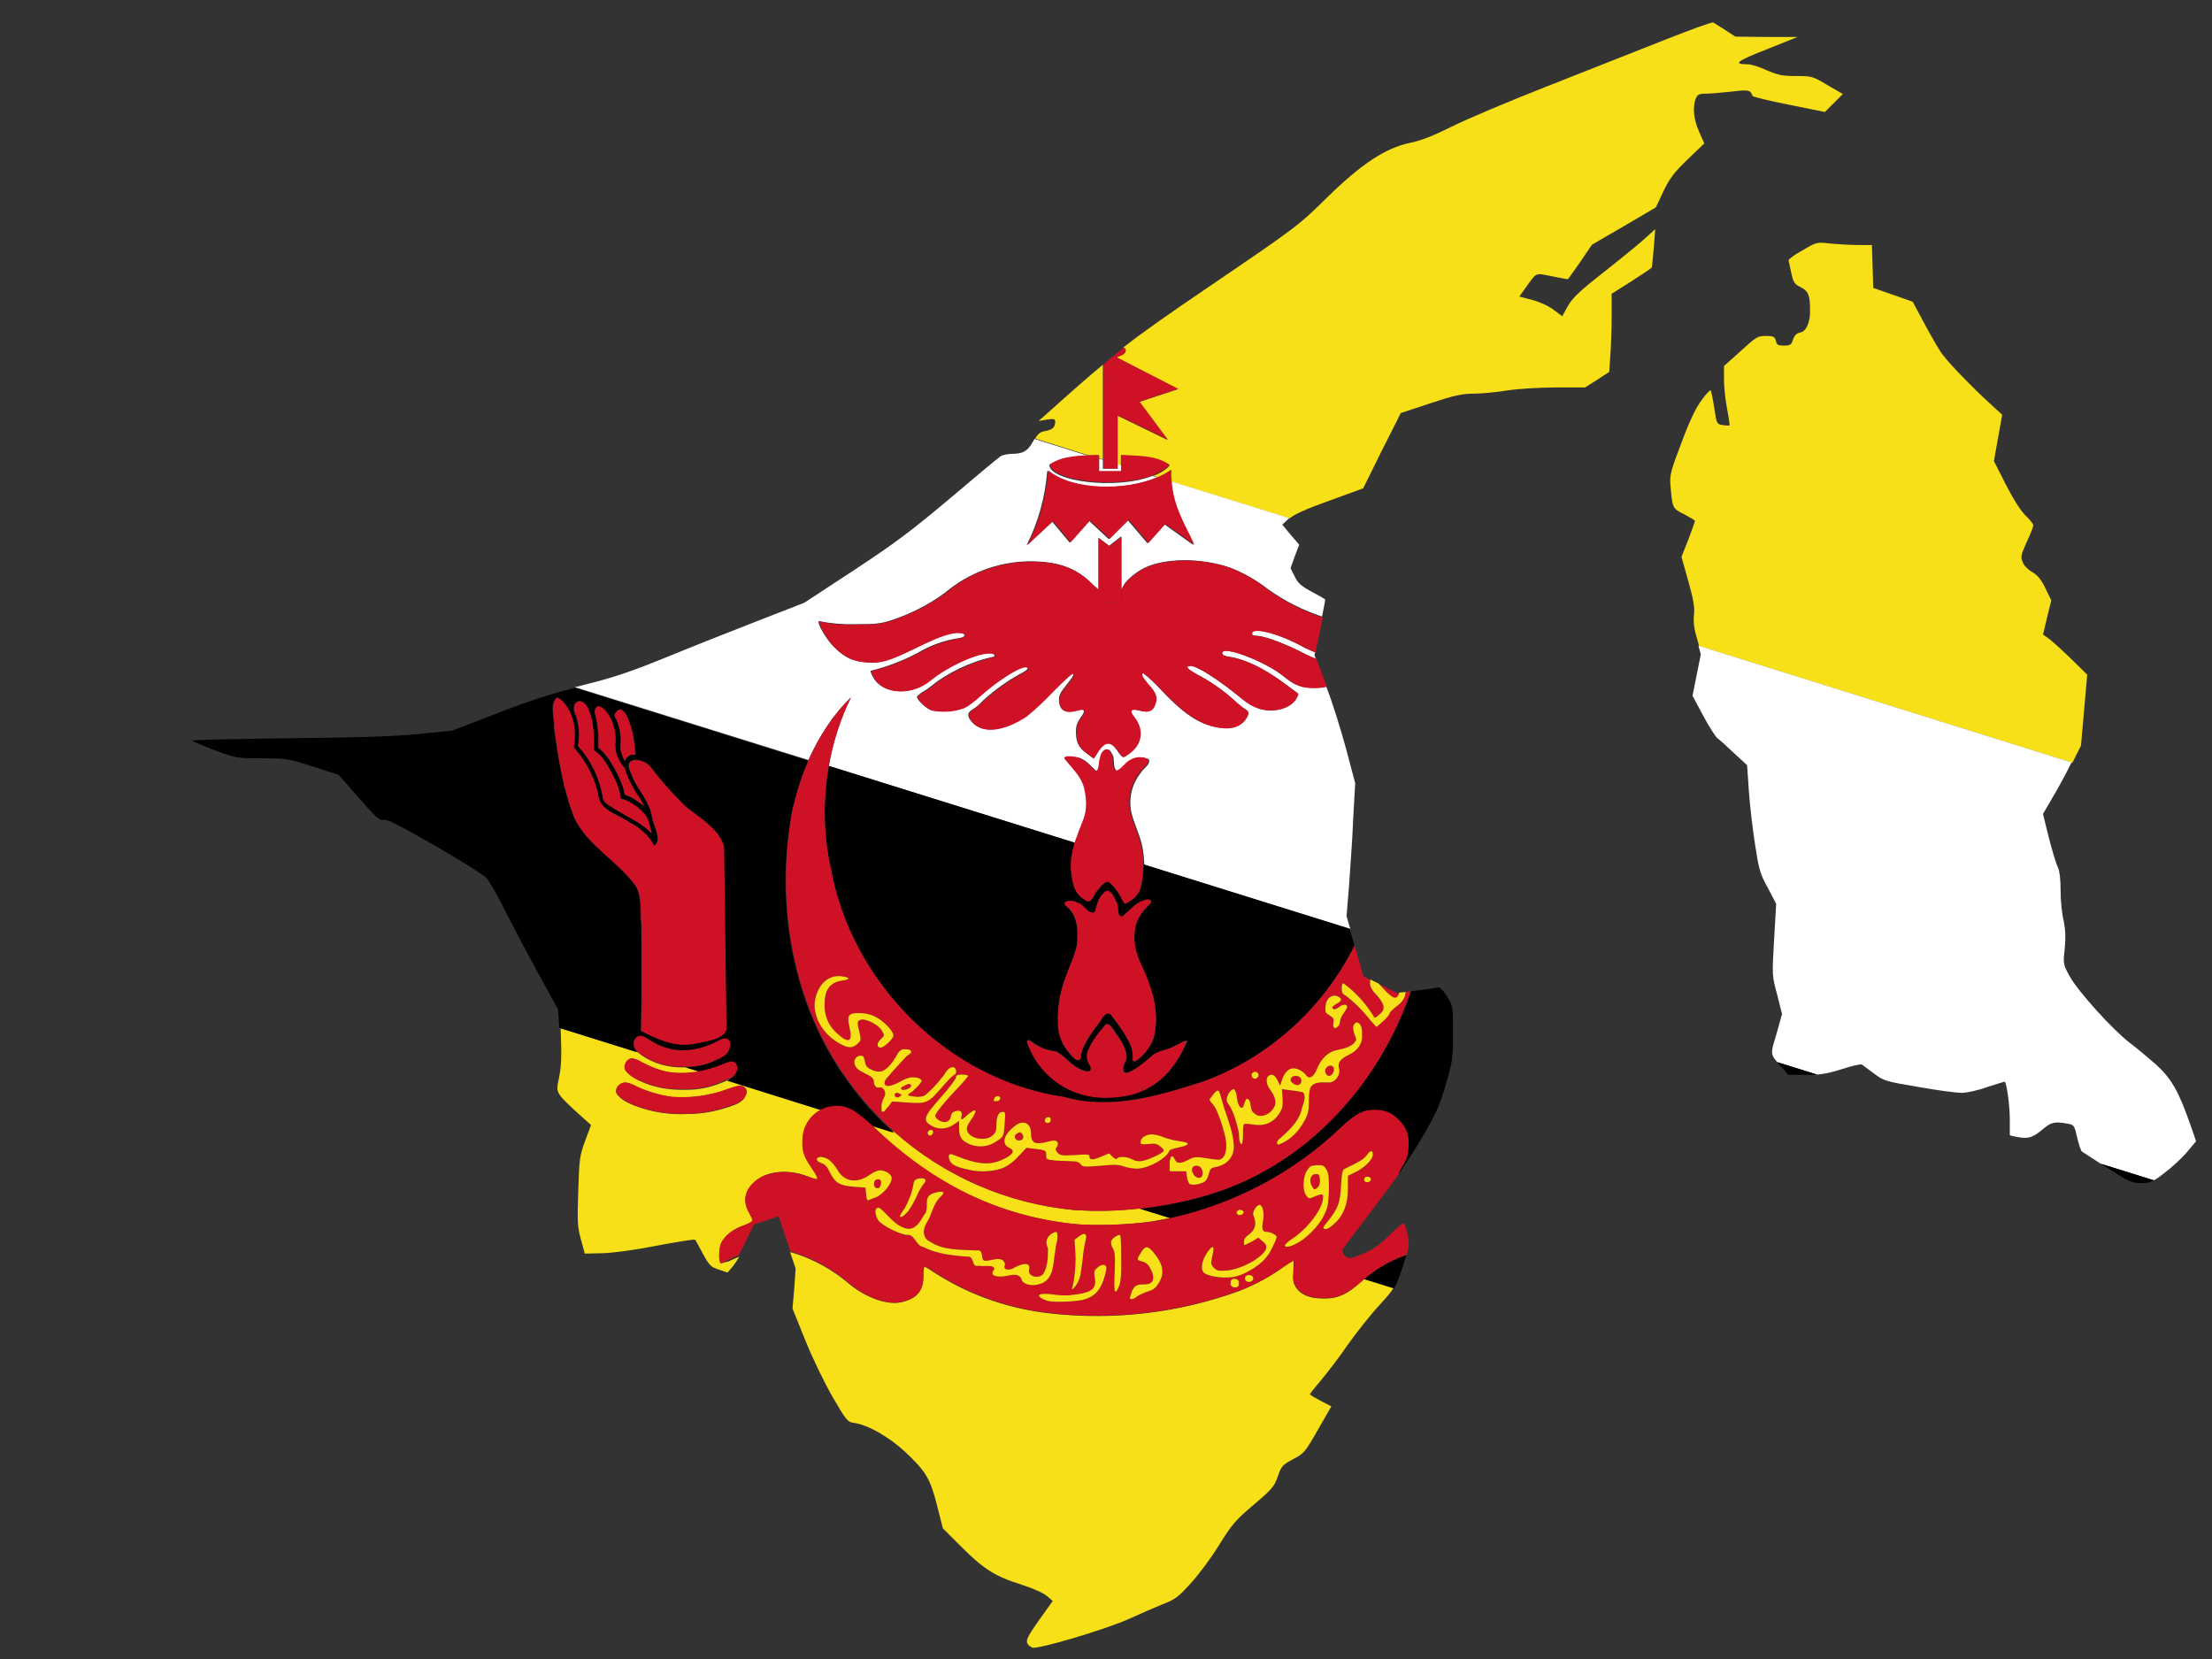 <?xml version="1.0" encoding="utf-8"?>
<!-- Generator: Adobe Illustrator 17.1.0, SVG Export Plug-In . SVG Version: 6.00 Build 0)  -->
<!DOCTYPE svg PUBLIC "-//W3C//DTD SVG 1.1//EN" "http://www.w3.org/Graphics/SVG/1.1/DTD/svg11.dtd">
<svg version="1.1" id="flag-icon-css-bn" xmlns="http://www.w3.org/2000/svg" xmlns:xlink="http://www.w3.org/1999/xlink" x="0px"
	 y="0px" viewBox="0 0 640 480" enable-background="new 0 0 640 480" xml:space="preserve">
<rect x="0" y="0" width="640" height="480" fill="#333333" stroke="none"/>
<g>
	<path fill="#F7E017" d="M310.9,350.1L310.9,350.1c-19.5-1.8-37.7-9.8-52.1-22.6l-7-2.2c0.4,0.4,0.8,0.7,1.2,1.1
		c17.1,16.3,35.7,25.3,57.3,27.7c5.5,0.7,16.5,0.3,23-0.7c1.8-0.3,3.6-0.7,5.3-1l-9-2.8C323.5,350.4,317.2,350.5,310.9,350.1z"/>
	<path fill="#F7E017" d="M592.4,184.5l-1.3-0.9l1.2-5l1.2-4.9l-1.7-3.5c-1.2-2.5-2.3-3.8-3.7-4.6c-1.1-0.6-2.4-1.8-2.8-2.8
		c-0.7-1.6-0.7-2,1.1-6c1.1-2.3,1.9-4.5,1.9-4.8c0-0.4-1-1.7-2.3-2.9c-1.5-1.5-3.5-4.7-5.7-9l-3.4-6.7l1.2-6.7l1.2-6.7l-3.6-3.3
		c-4.2-3.8-11.2-10.9-13.4-13.8c-0.9-1-3.2-5-5.2-8.7l-3.7-6.9l-5.7-2l-5.7-2l-0.2-6.2l-0.2-6.2H538c-2.1,0-5.7-0.2-8.1-0.4
		c-4.3-0.5-4.3-0.5-8.3,1.9c-2.3,1.2-4.1,2.6-4.1,2.9c0.1,0.4,0.4,2.1,0.8,3.8c0.6,2.7,1,3.2,2.7,4c2.2,1.1,2.7,2.3,2.7,6.6
		c0.1,3.5-1.1,6.2-2.8,6.5c-1.2,0.2-1.8,0.9-2.4,2.8c-0.2,0.7-0.9,1-2.3,1c-1.7,0-2.1-0.2-2.4-1.4c-0.3-1.2-0.7-1.4-2.9-1.4
		c-2.4,0-2.8,0.3-7.3,4.4l-4.8,4.3v3.9c0,2.1,0.4,5.9,0.9,8.5c0.5,2.6,0.8,4.7,0.7,4.8c-0.1,0.1-1,0-1.9-0.1
		c-1.8-0.3-1.8-0.3-2.5-4.9c-0.4-2.6-0.9-4.9-1-5.1c-0.2-0.3-1.4,1-2.7,2.8c-1.7,2.3-3.5,6.1-5.8,12.3c-3.1,8.1-3.4,9.3-3.2,12.2
		c0.6,6.9,0.6,6.8,4,8.5c1.6,0.9,3.1,1.7,3.1,1.9s-0.9,2.7-1.9,5.4l-2,5l2,7.1c1.5,5.4,1.9,7.7,1.6,9.9c-0.2,2,0.1,4.1,1,7l0.5,1.8
		l108,33.8l2.5-5l0.9-10.3l0.9-10.2l-5-4.9C596,187.5,593.2,185,592.4,184.5z"/>
	<path fill="#F7E017" d="M325.7,101.4c0,0.8-1,1.5-2.5,1.8l0,0.3l17.6,9.1l-11.2,3.7l8.2,11l-14.6-7.1l0,14.3l1.1,0.3v-3
		c2.9,0.1,5.9,0.1,8.6,0.7c2.1,0.4,3.9,1.1,5.5,2.2c-1.2,1.3-2.8,2.3-4.8,3l1.4,0.4c1.4-0.6,2.7-1.3,3.8-2.1c-0.1,1.2,0,2.3,0,3.3
		l34.3,10.7c1.4-1.2,4.7-2.7,11.4-5.1l9.9-3.6l5.4-10.9l5.5-10.9l8.5-2.8c6.9-2.3,9.2-2.8,12.5-2.8c2.2,0,6.5-0.4,9.6-0.9
		s9.5-0.9,14.2-0.9h8.5l3.5-2.2l3.5-2.3l0.3-4.4c0.2-2.4,0.4-7.5,0.4-11.3v-6.9l5.7-3.6c3.1-2,5.8-3.8,5.9-4
		c0.1-0.2,0.3-2.7,0.6-5.7l0.4-5.4l-3.3,3c-1.8,1.6-7.2,6-11.9,9.7c-6.9,5.4-8.8,7.3-10.1,9.6l-1.6,2.9l-2.4-1.8
		c-1.4-1.1-4-2.3-6.2-2.9l-3.8-1l1.7-2.4c3.5-4.8,2.7-4.4,7.6-3.5c2.4,0.5,4.5,0.9,4.7,0.9c0.1,0,1.7-2.3,3.6-5l3.4-5l9.3-5.4
		l9.2-5.4l2.2-4.7c1.9-3.9,3.1-5.4,7-9.2l4.8-4.6l-1.5-3.4c-1.6-3.6-1.9-7-1-9.5c0.5-1.2,0.9-1.5,2.9-1.5c1.4,0,4.7-0.3,7.5-0.6
		c5-0.6,5.4-0.5,6.1,1.3c0.1,0.2,4.9,1.4,10.5,2.5l10.4,2.1l2.6-2.6l2.6-2.6l-4.5-2.6c-4.3-2.6-4.6-2.6-9.1-2.6
		c-4,0-5.2-0.3-8.5-1.7c-2.1-1-4.5-1.7-5.4-1.7c-4.4,0-3.3-0.9,5.4-4.3l9-3.6h-9l-9-0.1l-2.9-1.9c-1.6-1-3.2-2-3.5-2.2
		c-0.3-0.2-6.9,2.2-14.7,5.3c-7.8,3.1-23,9.1-33.7,13.3s-23,9.4-27.2,11.5c-5.2,2.6-9,4.1-12,4.7c-7.3,1.5-14.3,6.2-24.3,16
		c-8,7.9-8.8,8.5-33.2,25.1c-12.8,8.7-19.4,13.3-25.7,18.2C325.6,100.8,325.7,101.1,325.7,101.4z"/>
	<path fill="#F7E017" d="M318,131.7v0.9l1.1,0.3v-27.4c-4.2,3.5-9.1,7.8-16,14l-2.6,2.3l2.4-0.4c2-0.3,2.4-0.2,2.4,0.6
		c0,1.6-0.7,2.3-2.8,2.7c-1.4,0.2-2.1,0.7-3,2.2l15.6,4.9C316.1,131.7,317.1,131.7,318,131.7z"/>
	<path fill="#F7E017" d="M208.7,365.5c-0.7,0-0.7-4.6,0.1-6c1-2,3.4-3.9,6.3-4.9c1.5-0.5,2.7-1.2,2.7-1.5c0-0.3-0.5-1.3-1.1-2.4
		c-1.9-3.4-1.1-6.7,2.3-9.3c3.5-2.7,9.3-3.1,14.5-1.1c0.9,0.4,1.8,0.7,2.7,0.9c0.7,0,0.3-1-1.6-3.7c-2.1-3.1-2.6-4.7-2.3-8.5
		c0.3-3.6,2.5-6.6,5.6-8.1l-27.1-8.5c-0.8,0.4-1.5,0.7-2.3,1c-3,1.2-6.3,1.9-9.6,1.9h-1c-3.9,0.1-7.7-0.5-11.3-1.9
		c-2.1-0.9-4.3-1.9-5.6-3.7c-0.7-1.6,0.8-3.6,2.5-3.3l0,0.1c1.1,0.1,2,0.9,3,1.3c2.7,1.3,5.4,2.3,8.3,2.7c2.7,0.2,5.3,0.1,7.9-0.4
		l-4.2-1.3h-0.5c-4.4,0.2-8.8-1-12.4-3.5c-0.3-0.2-0.6-0.5-1-0.8l-22.4-7l0.1,2.4c0.2,5.7,0.1,8.6-0.5,11.6c-0.8,3.7-0.7,4,0.3,5.5
		c0.6,0.9,2.9,3.1,5,5l3.9,3.5l-1.7,4.6c-1.6,4.3-1.7,5.3-2,14.6c-0.3,8.8-0.2,10.4,0.8,14l1.1,4l5.1-0.1c3.1-0.1,9.2-0.9,15.8-2.2
		c5.8-1.1,10.8-1.9,11-1.7c0.2,0.2,1.2,2,2.3,4.1c1.8,3.3,2.3,3.8,4.5,4.5l2.6,0.9l1.6-1.9c0.4-0.5,1.1-1.5,1.8-2.7
		c-1.1,0.4-2.1,0.9-3.2,1.4C210,365.1,209.3,365.4,208.7,365.5z M199.1,322.3c-5.3,0.3-10.5-0.5-15.5-2.4c-1.9-0.8-4-1.7-5.2-3.5
		c-0.7-1.7,1.2-3.4,2.9-3.1c1.2,0.1,2.2,0.8,3.3,1.3c3.1,1.4,6.3,2.3,9.6,2.8c4.6,0.4,9.1-0.1,13.5-1.3c2-0.6,4-1.5,6-1.9
		c1.4-0.3,2.9,1.2,2.1,2.6c-0.8,2.3-3.3,2.9-5.3,3.6C206.8,321.6,203,322.3,199.1,322.3z"/>
	<path fill="#F7E017" d="M394.7,370.1c-0.3,0.2-0.5,0.4-0.8,0.7c-4.3,3.8-6.9,5-11.1,4.9c-3.9,0-6.5-1.1-7.9-3.3
		c-0.7-1.2-0.9-1.9-0.7-4.5c0.1-1.7,0.1-3.1,0-3.1c-0.2,0-1.7,0.9-3.3,2.1c-3.8,2.7-8,4.9-12.3,6.6c-17.5,6.4-36.3,8.6-54.9,6.5
		c-11.7-1.3-23-5.2-32.9-11.5c-1.6-1.1-3.1-2-3.3-2c-0.3,0-0.4,1.3-0.4,2.7c0,4.3-1.7,6.4-6,7.5c-4.1,1.1-10.4-1.1-15.5-5.3
		c-4.8-4.1-10.4-7.2-16.5-9c-0.2,0-0.3-0.1-0.5-0.1l1.6,4.7l-0.4,5.8l-0.5,5.8l3.7,9.2c2,5,5.6,12.4,7.9,16.4c4,6.9,4.4,7.3,6.3,7.5
		c4,0.6,9.9,4,14.5,8.2c6.2,5.8,7.4,7.8,9.4,15.6l1.7,6.7l5.3,5.3c6.4,6.4,9.8,8.6,17.2,10.9c3.4,1.1,6.4,2.4,7.5,3.3l1.8,1.5
		l-4,5.6c-4.1,5.8-4.3,6.5-2,7.9c1.2,0.7,21.6-5.3,28.5-8.5c2.8-1.3,7-3.1,9.2-4c3.7-1.4,4.7-2.2,8.3-6.2c2.3-2.5,6-7.5,8.2-11.1
		c3.6-5.8,4.7-7.1,9.9-11.5c5.3-4.5,6-5.3,7-8.2c1-3,1.4-3.4,4.4-5c3.1-1.6,3.5-2,7.2-8.5l3.9-6.8l-3.1-1.6
		c-1.7-0.9-3.1-1.7-3.1-1.9c0-0.2,1.4-1.9,3-3.8c1.6-1.9,5.2-6.5,7.8-10.3c2.6-3.7,6.8-9,9.4-11.8c2.1-2.3,3.3-3.6,4.1-5.1
		L394.7,370.1z"/>
	<path fill="#FFFFFF" d="M246.2,201.8c-3.1,6.3-5.2,13-6.4,19.8l71.4,22.3c0.7-2.4,1.7-4.7,2.6-6.9c1.1-2.9,0.9-6.1,0.1-9.1
		c-0.9-3.3-3.6-5.7-5.7-8.4c0.1-1,2.8-0.5,3.8-0.3c2.3,0.6,3.6,2.5,5.3,4c1.2-0.4,0.7-2.8,1.3-3.9c0-1.6,2.1-3.7,3-1.4
		c1.3,1.5,0,4.3,1.7,5.2c1.6-0.6,2.4-2.3,3.9-3.1c1.6-1,3.5-1.1,5.2-0.3c0.6,1.5-1.7,2.7-2.4,4c-2.7,3.4-3.6,7.8-2.5,12
		c0.9,3.3,2.5,6.3,3.1,9.7c0.3,1.6,0.4,3.2,0.5,4.8l59.6,18.6l-1.1-3.7l0.7-8.6c0.3-4.8,1-13.4,1.2-19.2l0.6-10.7l-2.6-9.8
		c-1.4-5.2-3.9-13.4-5.8-18.2c-1,0.3-2.2,0.4-3.6,0.4c-3.5,0-5.5-0.7-8.7-3.3c-5.3-4.4-18.4-9.3-17.9-6.7c0.1,0.5,0.7,0.8,2.1,1
		c4.5,0.7,9.9,3.3,15.4,7.3l3.9,2.9c0.7,0.4,0.7,0.5,0.1,1.7c-0.9,1.9-3.5,3.3-6.1,3.5c-3.5,0.4-6.5-0.7-9.7-3.3
		c-6.7-5.5-12.9-9.5-14.9-9.5c-1.7,0-0.9,0.9,2,2.5c3.8,2,7.3,4.5,10.5,7.3c1.3,1.3,2.9,2.5,3.3,2.7c1.3,0.7,1.2,1.6-0.1,3.3
		c-1.3,1.7-3.6,2.5-6.5,2.2c-5.7-0.6-10.3-3.3-17.3-10.7c-1.7-1.9-3.5-3.6-5.5-5.2c-0.9,0-0.3,1.3,1.5,3.3c2.3,2.5,2.7,3.9,1.8,6
		c-0.7,1.7-2,2.2-4.5,1.5c-2.7-0.7-3.1,0-1.3,2.1c2.5,3.3,2.2,7.1-1,9.9c-0.9,0.8-2,1.5-2.3,1.5c-0.3,0-0.9-0.7-1.5-1.6
		c-2-3.1-3.8-3.1-5.8,0c-0.4,0.7-0.9,1.3-1.3,2c-0.7-0.5-1.3-1-2-1.5v0c-2.3-1.7-3-3.2-3-6.3c0-1.5,0.3-2.4,1.3-3.9
		c1.6-2.1,1.3-2.8-0.9-2.2c-3.5,1-5.2,0.1-5.3-2.9c0-1.5,0.3-2.1,2.2-4.5c1.6-1.9,2.2-2.9,1.9-3.2c-0.3-0.3-2.2,1.3-6,5.2
		c-2.4,2.5-4.9,4.9-7.6,7.1c-6.5,4.4-12.8,5.1-15.7,1.7c-1.5-1.7-1.4-2.7,0.3-3.7c1.1-0.7,2-1.5,2.9-2.5c3.3-3,6.9-5.6,10.7-7.7
		c2.4-1.2,2.9-2,1.4-2c-2,0-8.3,4.1-13.2,8.5c-1.4,1.3-3.5,2.8-4.5,3.3c-3,1.1-6.2,1.3-9.3,0.7c-1.5-0.5-4.2-3-4.2-3.9
		c0-0.2,0.7-0.7,1.3-1.2c1.1-0.6,2.1-1.3,3.1-2.1c3.9-3.3,11.2-6.9,17-8.1c1.9-0.3,1.1-1.3-0.9-1.2c-4,0.2-11.9,3.9-16.7,7.8
		c-5.5,4.6-13.9,4.1-16.5-0.9c-0.5-0.9-0.8-1.7-0.7-1.8c4.7-1.2,9.3-2.9,13.6-5.2c3.7-2.2,7.8-3.7,12.1-4.3c1.9-0.3,2-1.3,0.2-1.5
		c-2.4-0.3-6,0.9-12.3,4c-8.2,4.1-10.5,4.8-14.8,4.5c-4-0.3-6.2-1.3-9.3-4.3c-2.1-2-5.1-7-4.5-7.6c3.5,0.7,7,1,10.5,0.9
		c5.5,0,7.1-0.1,10-1c5.7-1.8,11.1-4.5,16-8.1c6.9-5.8,15.5-9,24.5-9.1c8.3,0,13.5,1.9,18.1,6.6c0.7,0.7,1.3,1.2,1.8,1.6v-15
		l3.1,2.3l3.5-2.7v15.4c0.1-0.2,0.3-0.4,0.4-0.7c0.7-1.7,3.3-4,6.1-5.5c6-3,16.5-3.1,24.9-0.2c4,1.5,7.8,3.7,11.1,6.3
		c4.8,3.4,10,6,15.6,7.9c0.6-2.9,1-5,0.9-5c-0.1-0.1-1.8-1.1-3.9-2.2c-3-1.6-4-2.5-4.9-4.4l-1.2-2.4l1.2-3.4l1.3-3.4l-2.5-2.9
		l-2.4-2.9l1.8-1.7c0.1-0.1,0.2-0.1,0.2-0.2l-34.3-10.7c0.5,7.6,4,12.7,6.6,18.5l-8.4-6l-4.9,5.5l-5.7-6.7l-5.5,5.5l-5.7-5.3
		l-5.6,6.3l-5.1-6.1l-7.4,6.9c3.4-6.7,5.4-14,6-21.5v-0.1c7.2,5.9,22.6,5.9,31.8,1.9l-1.4-0.4c-10.4,4.1-29.6,1.6-29.8-3.2
		c1.6-1,3.3-1.7,5.2-2c1.9-0.4,4-0.6,6.1-0.6l-15.6-4.9c-0.1,0.2-0.3,0.5-0.4,0.7c-1.5,2.8-2.9,3.6-6,3.6c-1.1,0-2.6,0.3-3.2,0.6
		c-0.6,0.3-7.2,5.8-14.6,12.1c-11.3,9.5-15.8,12.9-27.9,20.9l-14.5,9.5l-13.1,5.1c-7.2,2.8-19.1,7.5-26.4,10.5
		c-10.8,4.4-15.5,6-24.8,8.3c-0.7,0.2-1.4,0.4-2.1,0.5l67.6,21.1C237,213.1,241,206.8,246.2,201.8z"/>
	<path fill="#FFFFFF" d="M492.1,189.3l-1.2,6l-1.2,6l3.1,5.8c1.7,3.2,3.6,6.1,4.1,6.5c0.6,0.4,2.7,2.3,4.8,4.3l3.8,3.5l0.5,7.5
		c0.3,4.1,1.1,11.1,1.8,15.5c1.1,7.1,1.4,8.4,3.7,12.5l2.4,4.6l-0.6,10.4c-0.6,10.3-0.6,10.5,0.9,15.9l1.4,5.6l-1.6,5.7
		c-1.6,5.3-1.9,5.8,0.2,8.2l11.5,3.6c2.5-0.2,4.2-0.6,7.3-1.6c2.8-0.9,5.3-1.5,5.7-1.3c0.3,0.2,1.9,1.4,3.5,2.6
		c2.8,2.1,3.3,2.3,12.9,3.9c5.6,1,11.1,1.7,12.5,1.7c1.3,0,4.7-0.7,7.4-1.7c2.8-0.9,5-1.6,5.1-1.5c0.6,1,1.4,7.2,1.4,10.9v4.6
		l0.4,0.1l1.4,0.3c3.5,0.7,4.7,0.3,7.4-1.9c2.7-2.3,3.6-2.6,7.4-1.9c2,0.3,2.1,0.5,2.9,4.1c0.5,2,1.1,3.9,1.4,4
		c0.2,0.1,2.5,1.6,5.4,3.5l15.4,4.8c0.8-0.4,1.7-1.1,3-2.1c2-1.5,5-4.2,6.5-6l2.7-3.2l-1.7-4.9c-3.4-9.7-5.5-13.3-9.9-17.3
		c-2.3-2-5.6-4.8-7.5-6.2c-5-3.8-15-14.9-17.4-19.2c-2-3.6-2-3.7-1.5-8.2c0.3-3.3,0.2-5.4-0.3-7.9c-0.5-1.9-0.9-5.8-0.9-8.7
		c0-3.5-0.3-5.8-0.8-6.9c-0.5-0.9-1.6-4.7-2.6-8.5l-1.7-6.9l2.8-4.8c1.6-2.7,4-7.1,5.4-10l0.1-0.1l-108-33.8L492.1,189.3z"/>
	<polygon fill="#FFFFFF" points="324.4,136.4 324.4,134.7 323.3,134.3 323.3,135.6 319.1,135.6 319.1,133 318,132.7 318,136.4 	"/>
	<path fill="#FFFFFF" d="M362.1,183.2c0,0.4,0.4,0.7,1,0.7c2.2,0,6.5,1.5,12.5,4.3c1.6,0.9,3.3,1.7,5.1,2.4l-0.4-1.1l0.2-0.8
		c-1.4-0.6-2.8-1.2-4.3-2C369.7,183.2,362.1,181.3,362.1,183.2z"/>
	<path d="M183.3,302.5c-0.3-1.3,0.7-2.9,2.2-2.7l0,0h0h0c1.1,0.2,1.9,1.1,2.9,1.5c2.6,1.6,5.6,2.5,8.7,2.7c3.6,0,7.1-0.9,10.3-2.6
		c0.9-0.3,1.9-1.2,3-0.7c1,0.5,0.9,1.8,0.6,2.7c-0.6,1.9-2.5,2.8-4.2,3.5c-2.5,1.2-5.2,1.8-8,1.9h-0.6l4.2,1.3
		c2-0.4,3.9-0.9,5.8-1.7c1.2-0.3,2.3-1.1,3.5-1.1c1.5,0.1,1.9,1.7,1.3,2.9c-0.5,1.2-1.5,1.9-2.6,2.5l27.1,8.5c1-0.5,2.2-0.8,3.4-0.9
		c3.6-0.2,5.9,0.9,10.8,5.3l7,2.2c-4.9-4.3-9.3-9.2-13.2-14.6c-16.3-22.1-21.3-51.4-16.4-78.1c1.1-5.1,2.7-10.2,4.8-15l-67.6-21.1
		c-7.4,1.9-13.8,4-22.5,7.4l-13,5l-9.9,1c-7.4,0.7-17.1,1-37.9,1.2c-15.4,0.2-27.7,0.5-27.5,0.7c0.3,0.2,3.3,1.5,6.7,2.8
		c6.2,2.3,6.4,2.3,13.6,2.3c7.1,0,7.7,0.1,14.8,2.4l7.4,2.4l5.8,6.6c5,5.8,6,6.6,7.1,6.4c1-0.3,4.5,1.5,14.8,7.4
		c7.8,4.5,14.2,8.5,15.1,9.5c0.9,1,3.5,5.6,5.8,10.3c2.4,4.7,6.7,12.8,9.6,18.1l5.3,9.6l0.3,5.3l22.4,7
		C183.9,303.8,183.5,303.2,183.3,302.5z M177.9,206.7c0.4-0.6,0.8-1.3,1.6-1.4h-0.1c0.3-0.1,0.5,0.1,0.7,0.2c0.9,0.7,1.5,1.9,1.9,3
		c1.1,2.9,1.6,6.1,1.9,9.3c0.3,0.6-0.3,0.5-0.7,0.5c-1.1,0.1-2,0.8-2.3,1.9c-0.8-1.3-1.4-3-1.3-4.7c0.3-2.4-0.1-4.7-0.9-6.9
		C178.4,207.9,177.7,207.3,177.9,206.7z M173.1,204.4c0.8,0.1,1.5,0.7,2,1.2c2.1,2.4,3.1,5.7,3,8.8c-0.4,2.9,0.7,5.9,2.7,8
		c0.5,2.1,1.5,4,2.5,5.8c1,1.8,2.3,3.3,3,5.1c-1.6-1.3-3.4-2.7-5.5-3.3c-0.3-2.1-1.1-4.1-2.1-5.9c-1.5-2.8-3-5.7-5.6-7.7
		c0.1-2.9-0.1-5.9-0.7-8.8C172.1,206.5,171.8,204.8,173.1,204.4z M167.6,202.8L167.6,202.8L167.6,202.8L167.6,202.8
		c1.2,0.1,2,1.2,2.5,2.1c1.7,3.8,1.7,8.1,1.7,12.1c2.3,1.5,3.7,3.9,5,6.3c1.2,2.4,2.5,4.9,2.7,7.7c2.7,0.5,4.9,2.3,6.8,4.3
		c1.3,1.3,1.5,3.1,2,4.9c0.4,1.3-0.1,0.7-0.7,0c-2.9-2.6-6.5-4.1-9.8-6.2c-1.4-1-3.5-1.7-3.5-3.7c-1-5.4-3.4-10.4-7.1-14.5
		c0.5-3,0.3-6.1-0.7-8.9C165.7,205.6,165.6,203.1,167.6,202.8z M185.5,267.6c-0.4-3.8,0.3-7.9-1.6-11.3
		c-5.1-7.1-13.7-11.5-17.7-19.5c-3.3-8.3-4.7-17.2-5.9-26c0.2-2.8-1.5-6.8,0.7-9l0.6,0.1c4.3,3.2,5.3,9.4,4.3,14.3
		c3.8,4.1,6.4,9.2,7.3,14.7c1.1,3.9,5.9,4.8,8.9,7c3,1.4,5.5,3.8,7.1,6.7c2.7-1.5-0.5-6.2-0.7-8.8c-0.9-4.7-4.6-7.9-6.1-12.4
		c-2.5-5.1,4.4-4.1,6.1-1.1c2.9,3.8,6.1,7.4,9.5,10.7c4.1,3.5,9.6,6.3,11.4,11.7l0.7,53c-0.7,3.1-6.5,3.6-9.7,4.3
		c-5.3,0.9-10.3-1.4-15-3.8C185.7,288.1,185.7,277.8,185.5,267.6z"/>
	<path d="M394.7,370.1l8.6,2.7c0.9-1.5,1.5-3.1,2.5-6.2c0.5-1.4,0.8-2.5,1.1-3.4c0,0,0,0,0,0C402.5,364.6,398.3,367,394.7,370.1z"/>
	<path d="M350.9,345.3c-6.9,2.2-14,3.6-21.2,4.4l9,2.8c18.4-4.1,35.5-13.1,49.2-26.2c4.3-4,6.3-5.1,9.8-5.1c3,0,5.1,0.9,7.3,3.3
		c2,2.2,2.7,4.3,2.4,7.7c-0.1,2.1-0.5,3.1-1.7,5.3c-0.7,1.1-1.1,1.8-1.1,2.3c2.3-3.4,4.4-6.6,6.2-9.6c4.8-8.1,5.7-10.2,7.5-16.4
		c2-6.7,2.1-7.7,2.1-15c0-7.8,0-7.8-1.8-10.6c-1.2-1.9-2.1-2.7-2.7-2.5c-0.5,0.2-3.3,0.6-6.2,0.9l-1.5,0.2
		C399.1,313.6,378.2,336.7,350.9,345.3z"/>
	<path d="M609.7,337.9c6.3,4,7,4.4,9.8,4.4c1.6,0,2.5-0.1,3.7-0.8l-15.4-4.8C608.4,337,609.1,337.5,609.7,337.9z"/>
	<polygon points="581.5,328.5 581.9,328.5 581.5,328.4 	"/>
	<path d="M515.6,308.9l1.8,2.1h5.3c1.1,0,2.1,0,3-0.1l-11.5-3.6C514.6,307.8,515,308.3,515.6,308.9z"/>
	<path d="M330.1,256.8c-0.6,2.3-2.5,3.7-4.5,4.7c-0.5-0.5-0.8-1.1-1.1-1.7h0c-0.9-1.8-2.2-3.4-3.7-4.7c-1.6,0-2.6,2-3.7,3.1
		c-0.7,1.4-1.7,3.7-3.5,1.9c-3-1.7-3.5-5.5-3.5-8.7c-0.1-2.6,0.4-5,1.1-7.5l-71.4-22.3c-1.7,9.8-1.6,19.9,0.6,29.7
		c6,33.2,34,61.3,67.5,66.1c13.3,3.8,27-0.3,39.7-4.3c19.2-6.8,35.3-21.4,44.3-39.5l-1.4-4.9l-59.6-18.6
		C330.9,252.4,330.7,254.6,330.1,256.8z M338.5,309.7c-3.2,3.8-7.6,6.4-12.5,7.3c-2.9,0.5-5.9,0.7-8.8,0.4h0c-9.2-1-17-7.2-19.9-16
		c0.2-1.5,2,0.8,2.9,1c1.6,1,3.4,1.6,5.3,1.7c2.3,1,3.8,3.3,6.1,4.6c1.1,0.8,4.8,2.4,4.1-0.2c-0.9-1.3-1.5-3.1-0.7-4.7
		c1.2-2.7,3.1-5.1,5.1-7.5c1.4-0.5,2.4,2.4,3.4,3.3c1.4,2.2,3.1,4.9,2.3,7.5c-0.8,1-1.3,4,0.9,3.1c2.7-1.2,4.9-3.2,7.1-5.1
		c2-1.3,4.5-1.4,6.5-2.7c1-0.2,2.9-2.1,3.3-1.1C342.2,304.4,340.5,307.2,338.5,309.7z M332.5,261.8c-2,1.9-3.7,4.3-4.1,7.1
		c-0.6,3.5,0.3,7.1,1.8,10.3c3,6.3,5.3,13.3,3.8,20.3c-0.7,3.1-2.8,5.7-5.3,7.5c-0.3,0.2-0.9,0.2-1-0.3l0,0c0.2-1.8-0.2-3.6-1.1-5.3
		c-1.4-2.8-3.3-5.3-5.3-7.9c-1.9-1.1-2.9,2.5-4.1,3.5c-1.9,2.9-4.3,5.8-4.5,9.3c-1.1,1.7-3.1-1.3-3.9-2.3c-1.8-2.3-2.7-5.1-2.7-8
		c-0.2-4.7,0.7-9.4,2.4-13.7c1.3-3.7,3.4-7.3,3.2-11.3c0.1-3.1-0.5-6.5-2.9-8.5c-2.4-1.9,1.5-2.3,2.7-1.3c2.1,0.2,3.3,3.7,5.2,2.8
		c0.7-1.8,0.9-4,2.5-5.4c1.5-2.1,3.1,0.9,3.7,2.3c1.1,1.2,0,4.3,1.7,4.4c2.1-1.5,3.7-4,6.4-4.6C332.1,259.9,334,260.6,332.5,261.8z"
		/>
	<path fill="#CF1126" d="M245.7,371.3c5.1,4.3,11.3,6.4,15.5,5.3c4.3-1.1,6-3.3,6-7.5c0-1.5,0.1-2.7,0.4-2.7c0.3,0,1.7,0.9,3.3,2
		c10,6.3,21.2,10.2,32.9,11.5c18.5,2.1,37.3-0.1,54.9-6.5c4.4-1.7,8.5-3.9,12.3-6.6c1.7-1.1,3.1-2.1,3.3-2.1c0.1,0,0.1,1.4,0,3.1
		c-0.2,2.7-0.1,3.3,0.7,4.5c1.4,2.2,4,3.3,7.9,3.3c4.1,0.1,6.8-1.1,11.1-4.9c0.3-0.2,0.5-0.5,0.8-0.7c3.6-3.1,7.7-5.4,12.2-7
		c0,0,0,0,0,0c1-3.4,0.7-4.3-0.5-8.6c-0.2-0.9-1-0.4-4.4,2.9c-3.2,3.1-4.9,4.3-7.9,5.5c-3.7,1.5-3.9,1.5-5,0.6
		c-0.6-0.6-0.9-1.4-0.8-1.8c0.2-0.4,4.1-5.6,8.6-11.5c2.7-3.5,5.3-7,7.7-10.4c0-0.4,0.4-1.2,1.1-2.3c1.3-2.1,1.6-3.1,1.7-5.3
		c0.3-3.4-0.4-5.5-2.4-7.7c-2.2-2.4-4.3-3.3-7.3-3.3c-3.5,0-5.5,1.1-9.8,5.1c-13.7,13.1-30.8,22.1-49.2,26.2c-1.8,0.4-3.5,0.8-5.3,1
		c-6.5,1-17.5,1.3-23,0.7c-21.6-2.4-40.2-11.4-57.3-27.7c-0.4-0.4-0.8-0.8-1.2-1.1c-4.9-4.4-7.2-5.6-10.8-5.3
		c-1.2,0.1-2.4,0.4-3.4,0.9c-3.1,1.5-5.3,4.5-5.6,8.1c-0.3,3.8,0.2,5.3,2.3,8.5c1.9,2.7,2.3,3.7,1.6,3.7c-0.9-0.3-1.8-0.6-2.7-0.9
		c-5.1-1.9-11-1.5-14.5,1.1c-3.4,2.6-4.2,5.9-2.3,9.3c0.6,1.1,1.1,2.1,1.1,2.4c0,0.3-1.2,1-2.7,1.5c-2.9,1-5.3,2.9-6.3,4.9
		c-0.8,1.4-0.9,6-0.1,6c0.7-0.2,1.3-0.5,1.9-0.9c1-0.5,2.1-1,3.2-1.4c0.7-1.3,1.5-2.7,2.1-4.1l2.3-4.8l3.6-1.2l3.6-1.2l2.5,7.5
		l0.9,2.7c0.2,0,0.3,0.1,0.5,0.1C235.3,364.1,240.9,367.2,245.7,371.3z M357.6,372.5c-0.6,0.2-1.3-0.1-1.5-0.7
		c-0.1-0.2-0.1-0.4,0-0.6c-0.2-0.5,0.2-1.1,0.8-1.2s1.3,0.1,1.5,0.7c0.1,0.2,0.1,0.4,0,0.6C358.6,371.8,358.2,372.4,357.6,372.5z
		 M362.6,369.9c0,0.6-0.5,1-1.2,1c-0.7,0-1.2-0.4-1.2-1c0,0,0,0,0,0c0-0.6,0.5-1,1.2-1C362.1,368.9,362.6,369.3,362.6,369.9
		C362.6,369.9,362.6,369.9,362.6,369.9z M396.6,341.4L396.6,341.4c-0.2,0.7-1.4,0.9-1.8,0.3c-0.2-0.3-0.1-0.7,0.1-1
		C395.5,340.1,396.9,340.6,396.6,341.4z M388,343c0.3-4.3,0.4-4.6,1.4-5c4-1.9,5.1-2.6,6-3.7c1.1-1.6,1.8-1.6,1.8-0.2
		c0,1.4-2.5,3.9-5.2,5.1l-2,1v3.5c0,4.5-1.1,7.5-3.5,10v-0.1c-1,1.1-2.3,2-2.8,2c-1.2,0-1.1-0.4,0.6-2.4
		C387,349.8,387.8,348,388,343z M371.8,360.2c0.7-0.8,1.5-1.5,2.4-2c4.4-3,8.6-8.7,8.6-11.7c0.1-1.1-0.3-1.2-2.5-0.3
		c-1.5,0.7-1.6,0.7-2.3-0.2c-1.2-1.4-1.1-5.5,0.2-7.4c0.8-1.2,1.1-1.4,2.4-1.4v-0.1h0.5c1.8,0,2,0.1,2.8,1.5
		c0.6,1.2,0.6,2.4,0.6,6.2c-0.2,4-0.4,4.7-1.5,7c-1.5,3-5.1,6.6-7.9,8C373.1,360.9,371.5,361,371.8,360.2z M358.1,350.3
		c0.5-0.6,1.9-0.1,1.7,0.6h0c-0.3,0.7-1.5,0.9-1.9,0.3C357.7,350.9,357.8,350.5,358.1,350.3z M361.2,357.3c1.8-1.3,2.4-2.9,1.7-4.9
		c-0.5-1.3-0.4-1.7,0.2-2.7c0.3-0.6,1-1.1,1.3-1.1c1,0,1.5,2.7,1,4.8c-0.4,2.2-0.1,3,1,3c1.1,0,3,0.9,3,1.5
		c-0.3,1.1-0.8,2.1-1.3,3.1c-1.4,3.1-3.7,5.2-7.6,7.2l0,0c-1.8,0.9-3.5,1.4-5.2,1.4c-2.8,0.2-6.6-0.6-7.2-1.6
		c-0.7-1.1-0.3-3.2,0.9-5.2c1.6-2.4,2.4-2.7,2-0.6l-0.5,2.6c-0.2,0.7,0,1.3,0.7,2c0.8,0.8,1.3,1,3.8,0.8c4.6-0.4,11.4-4.4,11.4-6.8
		c0-0.5-0.5-1.3-1.2-1.7l-1.1-1l-2,1.2l-2.1,1l-0.1-1C359.9,358.6,360.3,357.9,361.2,357.3z M327.5,373.6c0.7-1.6,1.3-2,3.7-2
		c2.7,0,3.2-1.9,1.4-5c-0.4-0.8-1.2-1.4-2.1-1.6c-1.6-0.4-1.7-0.6-0.5-2.4c1.3-2.2,2-2.3,3.7-0.3c3,3.6,3.4,6.3,1.3,9.3
		c-0.7,1.2-1.6,1.7-3.3,2.2c-1.3,0.5-2.6,1.1-3,1.5v0c-0.8,0.7-1.8,0.8-1.8,0.2L327.5,373.6z M321.5,359.1c0.3-0.9,2.2-2.1,2.6-1.7
		c0.2,0.1,0.3,3,0.3,6.4c0.1,4.5-0.1,6.7-0.5,8c-1.3,3.4-1.7,2.4-1.4-3.6c0.2-4.6,0.1-5.8-0.5-7
		C321.5,360.5,321.4,359.5,321.5,359.1z M310.2,372.7c0.7-2.2,1.2-7.7,0.9-10.7l-0.2-3.3l1.3-1c1.8-1.3,2.5-0.7,1.8,1.6
		c-0.2,0.9-0.6,3-0.7,4.7l-0.7,5l0-0.1c-0.2,1.1-0.9,2.6-1.5,3.3C310.3,373.1,310,373.3,310.2,372.7z M316.7,369.4
		c-0.2-1.5-0.1-1.9,0.8-2.6c1.2-1.1,2.4-1.1,2.6-0.1c0.1,0.4-0.3,2-0.8,3.6c-1.1,3.1-2.6,4.7-5.3,5.6c-2,0.7-8.9,1-10.8,0.5
		c-0.8-0.2-1.7-0.6-2.1-0.9c-1.2-1,0-1.4,3.4-1c1.7,0.3,3.8,0.3,4.5,0.3C316,374.1,317.4,373.1,316.7,369.4z M269.3,345.6
		c1-0.7,5.3-1.6,3,0.5c-2.2,1.9-2.6,5-4,7.4c-1.3,1.8-1.6,4.6,0.7,5.7c4,2.7,9,2.3,13.5,2.6c2.5-0.5,0.9,3,2.6,3
		c1.8,0,5.1-1.7,5.7,1c-0.9,1.9,1.5,1.8,2.6,1c1.4-0.8,5.1-2.3,4.3,0.7c-0.2,2.1,3.2,2.5,4.2,1c1.3-2.2,1.3-4.9,1.3-7.4
		c-1.2-2.1,0.2-4.3,2.5-4.7c0.8,1.7-0.4,3.9-0.4,5.8c-0.6,2.8-0.3,6.4-2.7,8.4l-0.7,0.5c-1.9,0.9-4.7,1.2-6.2-0.5
		c-0.5-2.4-2.8-1.8-4.7-1.4c-1.4,0.3-5.3,0.4-3.3-2c-0.1-1.5-3.1-0.6-4.4-1c-2.3,0.7-1.3-2.5-3.1-2.6c-4.5-0.3-9.1-0.8-13.1-2.8
		c-2.3-0.5-2.4-4-5-3.5c-2.7-0.7-5.2-1.9-7.4-3.6c-1.2-0.8-2.4-4.7-0.2-4.2c2.5,2,4.5,5.3,8,6c2.4,0.3,3.8-2.1,4.8-3.9
		C269.1,349.9,267.1,346.8,269.3,345.6z M261.8,349.5c1.2-2.2,2.1-4.5,2.5-7c0.1-0.9,0.5-1.3,1.5-1.5c1.9-0.4,2.6,0.4,1.4,1.6
		c-0.8,1.1-1.5,2.3-2,3.6c-0.7,1.5-1.5,2.9-2.4,4.2c-0.8,0.9-1.7,1.7-2,1.7C260.1,352.1,260.1,352,261.8,349.5z M237.8,334.7
		L237.8,334.7c1.5,0.1,3.2,1.5,4.7,4.1c2,3.2,5.6,3.6,9,1.2c1.1-0.8,2.4-1.4,3.1-1.4c1.6,0,3.4,1.2,3.4,2.2c0,1.7-2.1,4.3-4.3,5.5
		l-2.6,1c-0.2,0-0.5-0.8-0.5-1.8l-0.2-1.9l-3-0.2c-4.7-0.4-5.8-1.1-7.5-4.6c-0.6-1.3-1.3-2-2.3-2.3
		C235.8,335.9,235.9,334.7,237.8,334.7z"/>
	<path fill="#CF1126" d="M254.7,343.2c0.4-1.3,0.3-2-0.6-2H254c-0.9,0-1.4,1-1,2C253.3,344,254.4,344,254.7,343.2z"/>
	<path fill="#CF1126" d="M380.7,339.7c-1.5,0-2.1,1.9-1.1,3.5c0.6,1.1,0.8,1.1,1.6,0.4c0.6-0.6,0.7-1.3,0.7-2.3
		C381.7,339.9,381.7,339.7,380.7,339.7z"/>
	<path fill="#CF1126" d="M374.8,311.3c-1.5,0-1.9,1.5-0.6,2.2C376.6,315.3,377.7,311.2,374.8,311.3z"/>
	<path fill="#CF1126" d="M385.1,308.3c-1.1,0-2,1.1-1.6,2.1C384.7,313.1,387.3,308.9,385.1,308.3z"/>
	<path fill="#CF1126" d="M346.3,337.3h-0.1c-1.3-0.1-1.7,1.2-1,2.2c0.3,1.1,2.2,2,2.7,0.5C348.2,338.9,347.6,337.3,346.3,337.3z"/>
	<path fill="#CF1126" d="M263.2,313.6c-0.6,0-1.2,0.3-1.8,0.7c-1,0.2-0.9,1.3,0.2,1C262.4,315.4,264.5,314.3,263.2,313.6z"/>
	<path fill="#CF1126" d="M259.4,316.2c-1.2,0.3-0.2,1.9,0.8,1.1C261.6,316.9,260.1,316.2,259.4,316.2z"/>
	<path fill="#CF1126" d="M295,327.6l-0.8,0.4c-0.5,0.3-0.7,0.8-0.5,1.3c0.3,0.9,2,0.9,2.3,0c0.2-0.3,0-1-0.3-1.3
		S295.2,327.6,295,327.6z"/>
	<path fill="#CF1126" d="M400.1,286c2.8,3,3.8,3.4,4.5,2c0.1-0.2,0.2-0.5,0.2-0.7l-0.4,0.1l-4.9-2.4l-0.5-0.3
		C399.3,285.1,399.7,285.5,400.1,286z"/>
	<path fill="#CF1126" d="M347.6,313.1c-12.7,4.1-26.3,8.1-39.7,4.3c-33.5-4.9-61.5-32.9-67.5-66.1c-2.2-9.8-2.3-19.9-0.6-29.7
		c1.2-6.8,3.3-13.5,6.4-19.8c-5.2,5-9.2,11.3-12.2,18c-2.1,4.8-3.7,9.9-4.8,15c-4.9,26.7,0.1,56,16.4,78.1
		c3.9,5.4,8.3,10.2,13.2,14.6c14.4,12.8,32.6,20.8,52,22.6h0.1c6.3,0.4,12.5,0.3,18.8-0.4c7.2-0.8,14.3-2.2,21.2-4.4
		c27.3-8.6,48.2-31.7,57.3-58.5l-1.5,0.2c-0.1,1.7-1,3-2.8,4.3c-1,0.8-1.9,1.7-1.9,2s-0.8,1.2-1.8,2.2v-0.1c-0.9,0.9-1.8,1.7-2,1.7
		l-1.8-2c-2-2.6-4.4-5-7-7c-1-0.5-1.2-0.9-1.2-2.2c0-1,0.2-1.4,0.5-1.4c3.7,2.7,6.7,6.1,9,10c0.5-0.2,1-0.6,1.4-1
		c1.8-1.4,1.6-2.9-0.7-5.5c-1.5-1.5-2-2.5-2-3.5c0-0.4,0-0.7,0.1-1l-2-1l-2.5-8.7l-0.1-0.2C382.9,291.7,366.8,306.4,347.6,313.1z
		 M362.4,310.4c0.7-0.7,1.9-0.1,1.7,0.8l0.1,0c-0.2,0.4-0.6,0.9-1,0.9C362.4,312.3,361.7,311,362.4,310.4z M303.2,323.2
		c0.5-0.1,0.8,0.1,0.8,0.8c0,0,0,0,0-0.1v0.1c0,0,0,0,0,0c0,0.7-0.3,0.9-0.9,0.9C301.9,324.9,302.1,323.4,303.2,323.2z M287.6,318
		c0.2-1,1.8-1.2,1.8-0.2c0,0.4-0.4,0.8-1,0.8C287.6,318.7,287.4,318.6,287.6,318z M278.4,310.9c0.9,0,1.7,0.2,1.7,0.4
		c0,0.1-1.2,1.6-2.6,3.1c-3.9,4-6.9,7.7-6.9,8.4c0,1,2,2.1,3.2,1.8c0.7-0.2,1.1-0.7,1.3-1.5c0.1-1,0.6-1.4,1.3-1.6
		c1.5-0.4,2.1,0.1,1.8,1.4c-0.3,1.3,0,1.3,1.7-0.3c2.7-2.3,3.1-1.5,1,1.5c-1,1.4-1.3,2.2-1.1,3c0.7,2.4,5.5,3.3,7.5,1.3
		c0.8-0.7,1-1.4,1-3c0-2.4,0.6-3.7,1.8-3.7c0.8,0,0.8,0.2,0.6,3.2c-0.3,4.1-0.3,4-2.7,5.5l0,0c-2.4,1.6-5.5,1.7-8,0.4
		c-2-1-2.5-2-2.5-4.5v-2l-1.6,1.1c-2,1.4-4.6,1.5-6.6,0.2c-2.4-1.5-2-2.6,3-8.2c2.4-2.7,4.3-5.3,4.3-5.7
		C276.6,311.1,277,310.9,278.4,310.9z M270,327.6c-0.2,0.9-1.1,1.3-1.5,0.6c-0.3-0.6,0.2-1.3,0.9-1.3
		C269.8,326.9,270,327.2,270,327.6z M242.7,301.8c-5.1-2.9-8-8.6-6.7-13.3c1.1-4.2,4.1-6.6,7.7-6c2.3,0.3,2.4,0.9,0,1.2
		c-3.5,0.5-5.1,2.6-5.1,6.6c-0.2,3.3,1,6.4,3.5,8.6c3.4,3.2,4.7,2.6,3.7-1.6c-0.8-3.5-0.4-4.2,2.7-4.2c1.6,0,3.2,0.3,4.6,1
		c2.4,1.1,5.4,4.2,5.4,5.5c0,0.9-2.7,3.5-3.7,3.5c-1.2,0-1.2-1.3,0-2.4c1.1-1,1.2-1.1,0.4-2.4c-0.7-1.6-4.5-3.6-6-3.3
		c-1.2,0.3-1.3,0.7-0.5,3.8c0.5,2.2,0.4,2.3-0.7,3.3C246.4,303.4,245.4,303.3,242.7,301.8z M257.1,320.1c-0.6,0.4-1.3,2.1-2,1.4
		c-0.2-1.4,0-2.8,0.7-4c0.7-1.1,0.2-2.9-1.3-2.9c-1.3,0.4-1.7-0.9-1.7-2c-0.4-1.3-2-1.6-3-2.3c-1.3-0.6-2.7-1.5-2.6-3.1
		c-0.1-1.2,1.6-2.3,2.6-1.5c0.6,1.1,0.3,2.7,1.6,3.4c1.2,0.7,2.6,1.2,3.9,0.8c1.8-0.9,3-2.6,4-4.3c0.5-1.1,1.4-2.3,2.7-2l0,0
		c0.4,0,0.9,0,1.3,0.2c1.1,0.8-0.7,1.4-1.2,2c-1.7,1.9-3.5,3.7-5.1,5.7c-0.9,0.7-1.9,2.7,0,2.7c2.5-0.2,4.4-2.3,6.8-2.5
		c1,0,2.4,0,2.9,1c-0.5,1.1-1.5,1.9-2.3,2.7c-0.3,0.6-2.1,1.1-1.5,1.6c1.5,0.3,3.1,0.6,4.6,0c1.9-1.5,3.5-3.3,5-5.2
		c0.9-0.9,1.3-2.4,2.6-2.9c1.5-0.8,2.2,1.8,0.8,2.2c-1.9,1.5-3.3,3.6-5.1,5.4c-1.2,1.4-2.7,2.6-4.7,2.6c-2.7,0.1-5.3-0.3-8-0.4
		L257.1,320.1z M338.3,333c-0.7,2-5.3,4.7-8.7,5.1c-1.1,0.1-2.7-0.1-4.1-0.5c-2-0.7-2.8-0.7-7.2-0.3c-4.7,0.4-5,0.3-5.6-0.4
		c-0.4-0.6-1.1-0.9-2.4-0.9l-4.7-0.2c-2.9-0.3-2.9-0.3-2.9-1.5c0-1.5-0.1-1.5-3.2-1.9l-2.5-0.3l-2.2,2.3c-1.2,1.4-2.7,2.6-4.3,3.4
		c-2.8,1.2-7.2,1.5-10.8,0.5c-3.3-0.7-4.7-1.5-5.1-3c-0.3-1.4,0.1-1.7,1.7-1c6.7,2.7,10.2,3,14.2,1c2.8-1.4,3.2-2.4,1.5-3.2
		c-2.5-1.2-1.5-4.1,2-6.6c0.7-0.5,1.4-0.7,2-0.7h0c1.3,0,2.3,1.1,2.3,3c0,3,1.1,3.5,5,2.5c1.5-0.4,2.1-0.4,2.5,0
		c0.4,0.5,0.4,0.7,0,1.5c-0.5,0.7-0.5,1,0.2,1.7c0.7,0.8,1.1,0.9,5,0.7c3.5-0.3,4.2-0.2,4.2,0.3c0,1.2,0.9,1.2,3.3,0.2l2.4-1l1,1
		c0.7,0.6,1.1,0.8,1.3,0.5c0.5-0.7,2.7-0.6,4.3,0.2c0.9,0.5,2,0.7,3,0.5c1.7-0.3,5.7-2.1,6.2-2.9c0.1-0.2-0.3-0.8-1-1.3
		c-1-0.8-1.6-0.9-3.4-0.7c-2.1,0.2-2.3,0.1-2.3-0.6c0-1.2,1.6-2.2,3.3-2.2c1.2,0.1,2.4,0.4,3.5,0.9c1.5,0.5,3,0.9,4.6,1.1
		c3.1,0.4,3,1.1-0.4,1.8C339.6,332.3,338.3,332.7,338.3,333z M353,337.3c-1,0.5-2.6,0.2-3,1.5c-0.4,1.2-0.6,2.7-1.8,3.3
		c-1.2,0.5-2.7,0.9-4,0.5c-0.8-1-0.8-2.5-1-3.7h-3.7c-0.3-0.1-0.9,0.1-1.1-0.2c0.1-1.3-0.2-2.7,0.4-4c1-0.7,1,1.7,2.2,1.7
		c1.8,0.2,3.2-1.5,5.1-1.6c2,0,4,0.6,6,0.7c1.2,0.3,2.1-0.8,2.4-1.8c0.8-2.8-0.2-5.7-1-8.4c-0.8-2.3-1.5-4.8-3.2-6.5
		c-0.2-0.4-0.6-0.7-0.1-1c0.6-0.8,1.1-1.8,2.1-2.3v0l0.4,0.2c0.6,1.6,1,3.3,1.5,4.9c1.2,3.6,2.6,7.1,2.8,11
		C357.1,334.2,355.5,336.5,353,337.3z M383.5,291.3c0.1-2.4,1.9-3.8,3.6-3c1.3,0.6,1.2,1.4-0.4,2.1l-1.2,0.9c0,1,0.9,0.9,2,0
		c1-0.8,2.3-0.8,2.3,0c0,0.2-0.4,1-1,1.8c-0.6,0.8-1.1,1.9-1.1,2.4s-0.2,1.2-0.5,1.4l0,0c-1,1.1-1.7,0.5-1.4-1.1c0.2-1,0-1.3-1.1-2
		C383.5,293.1,383.4,292.9,383.5,291.3z M386.9,303.8c2-0.4,4.7-1,5.5-3c-0.4-1.6-1.8-3.9,0-5h0h0l0,0c1.7,0.1,1.7,2.4,1.7,3.7
		c0.2,2.4-1.4,4.5-3.5,5.5c-1.5,0.8-3.8,1.8-3.2,4c0.6,1.9-1,4.2-2.9,4.2c-1.9,0-4.4-0.4-5.4,1.6c-0.8,2.6,0.1,5.5-1,8.1
		c-1.5,3.4-4,6.5-7.5,8c-1.5,0.9-1.4-0.8-0.3-1.5c2.5-2.2,5.2-4.6,6.2-8c0.3-1.6,1.6-3.8,0.6-5.3c-2-0.6-4.2-0.6-6.2-1
		c0.1,1.8,0.4,3.6,0.1,5.4c-0.9,2.3-2.9,4.6-5.6,4.9c-1.8,0.4-3.7-0.4-5.5-0.2c-0.6,1.9,0.1,4-0.6,5.9c-1.1-0.5-0.6-2.8-1-4
		c-0.7-2.9-1.5-5.9-3.3-8.3c-0.4-1.2,0.7-3.5,2-3.7c1.2,1.3,0.6,3.4,1.6,4.9c1.3,1.8,1.3-1.5,2.1-2.1c1.7,0.2,0.6,3.3,2.2,4.2
		c1.7,1.7,4.7,0.3,5.7-1.7c1-1.7,0-3.5-1-5c-1.1-1.2-2-4.2,0.4-4.5c1.4,0.4,1.7,2.1,2.4,3.2c0.5-1.5,0.8-3.1,2-4.2
		c1.5-1.6,3.9-0.5,5.2,0.8c1.5,2.4,2.9,0,3.5-1.6C382.1,306.6,384.1,304.3,386.9,303.8z"/>
	<path fill="#CF1126" d="M215.8,316.7c0.9-1.4-0.7-2.9-2.1-2.6c-2,0.5-4,1.3-6,1.9c-4.4,1.2-9,1.7-13.5,1.3
		c-3.3-0.5-6.5-1.4-9.6-2.8c-1.1-0.5-2.1-1.1-3.3-1.3c-1.7-0.3-3.5,1.4-2.9,3.1c1.2,1.7,3.3,2.7,5.2,3.5c4.9,1.9,10.2,2.7,15.5,2.4
		c3.9,0,7.7-0.7,11.3-2C212.5,319.6,215,318.9,215.8,316.7z"/>
	<path fill="#CF1126" d="M213.1,310c0.6-1.1,0.1-2.7-1.3-2.9c-1.2,0-2.3,0.8-3.5,1.1c-1.9,0.8-3.8,1.3-5.8,1.7
		c-2.6,0.5-5.3,0.6-7.9,0.4c-2.9-0.3-5.7-1.4-8.3-2.7c-1-0.5-1.9-1.2-3-1.3l0-0.1c-1.7-0.3-3.1,1.7-2.5,3.3c1.3,1.9,3.5,2.9,5.6,3.7
		c3.6,1.4,7.5,2.1,11.3,1.9h1c3.3,0,6.6-0.6,9.6-1.9c0.7-0.3,1.5-0.6,2.3-1C211.7,311.9,212.7,311.2,213.1,310z"/>
	<path fill="#CF1126" d="M206.9,306.8c1.7-0.7,3.6-1.5,4.2-3.5c0.3-0.9,0.4-2.1-0.6-2.7c-1.1-0.5-2.1,0.3-3,0.7
		c-3.2,1.7-6.7,2.6-10.3,2.6c-3.1-0.1-6.1-1-8.7-2.7c-1-0.5-1.8-1.3-2.9-1.5c-1.5-0.2-2.5,1.5-2.2,2.7c0.1,0.8,0.6,1.4,1.1,1.9
		c0.3,0.3,0.6,0.6,1,0.8c3.6,2.5,8,3.8,12.4,3.5h0.5h0.6C201.6,308.6,204.4,308,206.9,306.8z"/>
	<polygon fill="#CF1126" points="185.5,299.7 185.5,299.7 185.5,299.7 	"/>
	<path fill="#CF1126" d="M185.5,298.3c4.7,2.4,9.7,4.7,15,3.8c3.1-0.7,9-1.2,9.7-4.3l-0.7-53c-1.8-5.4-7.3-8.2-11.4-11.7
		c-3.4-3.4-6.6-6.9-9.5-10.7c-1.7-3-8.6-4-6.1,1.1c1.5,4.5,5.1,7.7,6.1,12.4c0.2,2.6,3.3,7.3,0.7,8.8c-1.6-2.9-4.1-5.2-7.1-6.7
		c-2.9-2.2-7.8-3.1-8.9-7c-1-5.5-3.5-10.6-7.3-14.7c1-4.9,0-11.1-4.3-14.3l-0.6-0.1c-2.1,2.2-0.5,6.2-0.7,9c1.2,8.8,2.6,17.7,5.9,26
		c4,8,12.5,12.3,17.7,19.5c1.9,3.4,1.2,7.5,1.6,11.3C185.7,277.8,185.7,288.1,185.5,298.3z"/>
	<path fill="#CF1126" d="M167.3,215.9c3.7,4.1,6.1,9.1,7.1,14.5c0,2,2.1,2.7,3.5,3.7c3.3,2.1,6.9,3.6,9.8,6.2c0.6,0.7,1.1,1.3,0.7,0
		c-0.5-1.7-0.7-3.6-2-4.9c-1.9-2-4.1-3.7-6.8-4.3c-0.2-2.8-1.5-5.3-2.7-7.7c-1.3-2.3-2.7-4.8-5-6.3c0-4.1,0-8.3-1.7-12.1
		c-0.5-0.9-1.3-2.1-2.5-2.1c-2,0.3-1.9,2.8-1,4.1C167.6,209.8,167.8,212.9,167.3,215.9z"/>
	<polygon fill="#CF1126" points="167.6,202.8 167.6,202.8 167.6,202.8 	"/>
	<path fill="#CF1126" d="M173.1,216.3c2.6,2,4.1,4.9,5.6,7.7c0.9,1.9,1.7,3.9,2.1,5.9c2.1,0.7,3.9,2,5.5,3.3c-0.7-1.9-2-3.3-3-5.1
		c-1-1.8-2-3.7-2.5-5.8c-2-2.1-3.1-5.1-2.7-8c0.1-3.1-0.9-6.4-3-8.8c-0.5-0.5-1.2-1.1-2-1.2c-1.3,0.4-1.1,2.1-0.7,3.1
		C173.1,210.4,173.3,213.4,173.1,216.3z"/>
	<path fill="#CF1126" d="M179.5,215.5c-0.1,1.7,0.5,3.3,1.3,4.7c0.3-1.1,1.2-1.8,2.3-1.9c0.3,0,0.9,0.1,0.7-0.5
		c-0.3-3.2-0.7-6.4-1.9-9.3c-0.4-1.1-0.9-2.3-1.9-3c-0.1-0.1-0.4-0.3-0.7-0.2h0.1c-0.8,0.1-1.2,0.8-1.6,1.4
		c-0.2,0.6,0.5,1.2,0.7,1.9C179.4,210.8,179.7,213.2,179.5,215.5z"/>
	<path fill="#CF1126" d="M340.1,302.5c-2,1.3-4.5,1.3-6.5,2.7c-2.2,1.9-4.4,3.9-7.1,5.1c-2.2,0.9-1.7-2.1-0.9-3.1
		c0.9-2.7-0.9-5.3-2.3-7.5c-1-0.9-2-3.8-3.4-3.3c-2,2.3-3.9,4.7-5.1,7.5c-0.8,1.6-0.2,3.3,0.7,4.7c0.7,2.6-3,1-4.1,0.2
		c-2.3-1.3-3.7-3.6-6.1-4.6c-1.9-0.2-3.7-0.8-5.3-1.7c-0.9-0.2-2.7-2.5-2.9-1c3,8.8,10.7,15,19.9,16h0c2.9,0.3,5.9,0.1,8.8-0.4
		c4.9-0.9,9.3-3.5,12.5-7.3c2.1-2.5,3.7-5.2,4.9-8.2C343,300.5,341.1,302.3,340.1,302.5z"/>
	<path fill="#CF1126" d="M324.6,265.2c-1.7-0.1-0.6-3.2-1.7-4.4c-0.5-1.5-2.1-4.5-3.7-2.3c-1.6,1.4-1.8,3.6-2.5,5.4
		c-1.9,0.9-3.1-2.6-5.2-2.8c-1.2-0.9-5.1-0.5-2.7,1.3c2.5,2.1,3.1,5.4,2.9,8.5c0.2,4-1.9,7.6-3.2,11.3c-1.7,4.4-2.6,9-2.4,13.7
		c-0.1,2.9,0.9,5.7,2.7,8c0.9,1,2.9,4,3.9,2.3c0.1-3.5,2.5-6.5,4.5-9.3c1.2-1,2.2-4.5,4.1-3.5c2,2.6,3.9,5.1,5.3,7.9
		c0.9,1.7,1.3,3.5,1.1,5.3l0,0c0.1,0.5,0.7,0.5,1,0.3c2.5-1.8,4.7-4.5,5.3-7.5c1.5-7-0.8-14.1-3.8-20.3c-1.5-3.1-2.4-6.7-1.8-10.3
		c0.4-2.9,2.1-5.2,4.1-7.1c1.5-1.2-0.4-1.9-1.5-1.2C328.3,261.2,326.7,263.7,324.6,265.2z"/>
	<path fill="#CF1126" d="M313.5,260.1c1.9,1.8,2.8-0.5,3.5-1.9c1.1-1.1,2.1-3.1,3.7-3.1c1.6,1.3,2.8,2.9,3.7,4.7h0
		c0.3,0.6,0.6,1.3,1.1,1.7c2-0.9,3.9-2.4,4.5-4.7c0.5-2.2,0.8-4.4,0.8-6.7c0-1.6-0.2-3.2-0.5-4.8c-0.6-3.3-2.2-6.3-3.1-9.7
		c-1.1-4.2-0.2-8.6,2.5-12c0.7-1.3,3-2.5,2.4-4c-1.7-0.8-3.6-0.7-5.2,0.3c-1.5,0.8-2.3,2.5-3.9,3.1c-1.7-0.9-0.3-3.7-1.7-5.2
		c-0.9-2.3-3-0.2-3,1.4c-0.6,1.1-0.1,3.5-1.3,3.9c-1.7-1.5-3-3.4-5.3-4c-1-0.2-3.7-0.7-3.8,0.3c2.1,2.7,4.8,5.1,5.7,8.4
		c0.7,2.9,1,6.2-0.1,9.1c-0.9,2.3-1.8,4.6-2.6,6.9c-0.7,2.4-1.2,4.9-1.1,7.5C310.1,254.5,310.5,258.3,313.5,260.1z"/>
	<path fill="#CF1126" d="M355.9,164.3c-8.4-2.9-18.9-2.8-24.9,0.2c-2.8,1.5-5.5,3.8-6.1,5.5c-0.1,0.3-0.3,0.5-0.4,0.7v3.6h-6.5v-3.6
		c-0.5-0.4-1.1-1-1.8-1.6c-4.7-4.7-9.9-6.6-18.1-6.6c-9,0.1-17.7,3.3-24.5,9.1c-4.9,3.5-10.3,6.3-16,8.1c-2.9,0.9-4.5,1-10,1
		c-3.5,0.2-7.1-0.1-10.5-0.9c-0.5,0.6,2.4,5.6,4.5,7.6c3.1,3,5.3,4,9.3,4.3c4.3,0.3,6.6-0.5,14.8-4.5c6.3-3.1,9.9-4.3,12.3-4
		c1.8,0.2,1.7,1.1-0.2,1.5c-4.3,0.7-8.4,2.1-12.1,4.3c-4.3,2.3-8.9,4-13.6,5.2c-0.1,0.1,0.2,0.9,0.7,1.8c2.7,5,11,5.5,16.5,0.9
		c4.8-3.9,12.7-7.6,16.7-7.8c2.1-0.1,2.8,0.9,0.9,1.2c-5.8,1.3-13.1,4.8-17,8.1c-1,0.8-2,1.5-3.1,2.1c-0.7,0.5-1.3,1-1.3,1.2
		c0,0.9,2.7,3.5,4.2,3.9c3.1,0.6,6.3,0.4,9.3-0.7c1.1-0.5,3.1-2,4.5-3.3c4.9-4.4,11.2-8.5,13.2-8.5c1.5,0,1,0.8-1.4,2
		c-3.9,2.2-7.5,4.8-10.7,7.7c-0.9,0.9-1.9,1.7-2.9,2.5c-1.7,1.1-1.7,2-0.3,3.7c2.9,3.4,9.1,2.7,15.7-1.7c2.7-2.2,5.2-4.6,7.6-7.1
		c3.8-3.9,5.7-5.5,6-5.2c0.3,0.3-0.3,1.3-1.9,3.2c-1.9,2.4-2.2,3-2.2,4.5c0.1,3,1.8,3.9,5.3,2.9c2.2-0.6,2.5,0.1,0.9,2.2
		c-1,1.5-1.3,2.3-1.3,3.9c0,3.1,0.7,4.7,3,6.3v0c0.7,0.5,1.3,1,2,1.5c0.5-0.7,0.9-1.3,1.3-2c2-3.1,3.8-3.1,5.8,0
		c0.6,0.9,1.3,1.6,1.5,1.6c0.3,0,1.3-0.7,2.3-1.5c3.2-2.7,3.5-6.6,1-9.9c-1.7-2.1-1.3-2.7,1.3-2.1c2.5,0.7,3.8,0.3,4.5-1.5
		c0.9-2.1,0.5-3.5-1.8-6c-1.8-2.1-2.4-3.3-1.5-3.3c2,1.6,3.8,3.3,5.5,5.2c7.1,7.3,11.6,10.1,17.3,10.7c2.9,0.3,5.1-0.5,6.5-2.2
		c1.3-1.7,1.4-2.7,0.1-3.3c-0.5-0.3-2-1.5-3.3-2.7c-3.2-2.9-6.7-5.3-10.5-7.3c-2.9-1.5-3.7-2.5-2-2.5c2,0,8.2,4,14.9,9.5
		c3.1,2.7,6.2,3.7,9.7,3.3c2.7-0.3,5.2-1.7,6.1-3.5c0.6-1.1,0.6-1.3-0.1-1.7l-3.9-2.9c-5.5-4-10.9-6.7-15.4-7.3
		c-1.4-0.2-2-0.5-2.1-1c-0.5-2.7,12.6,2.3,17.9,6.7c3.1,2.6,5.1,3.3,8.7,3.3c1.3,0,2.5-0.1,3.6-0.4c0-0.1-0.1-0.2-0.1-0.3l-2.9-7.7
		c-1.7-0.7-3.4-1.5-5.1-2.4c-6-2.9-10.3-4.3-12.5-4.3c-0.6,0-1-0.3-1-0.7c0-1.9,7.6,0,14,3.5c1.5,0.8,2.9,1.5,4.3,2l1.5-7.1
		c0.2-1.1,0.4-2.1,0.6-3c-5.5-1.8-10.8-4.5-15.6-7.9C363.6,168,359.9,165.9,355.9,164.3z"/>
	<polygon fill="#CF1126" points="324.5,174.3 324.5,170.7 324.5,155.3 321,158 317.9,155.7 317.9,170.7 317.9,174.3 	"/>
	<path fill="#CF1126" d="M338.9,135.9c-1.1,0.8-2.4,1.5-3.8,2.1c-9.2,4-24.6,4-31.8-1.9v0.1c-0.6,7.5-2.6,14.8-6,21.5l7.4-6.9
		l5.1,6.1l5.6-6.3l5.7,5.3l5.5-5.5l5.7,6.7l4.9-5.5l8.4,6c-2.7-5.8-6.1-11-6.6-18.5C338.8,138.1,338.8,137,338.9,135.9z"/>
	<path fill="#CF1126" d="M333,132.3c-2.7-0.5-5.7-0.5-8.6-0.7v3v1.7H318v-3.7v-0.9c-1,0-1.9,0-2.9,0c-2.1,0.1-4.1,0.2-6.1,0.6
		c-1.9,0.3-3.6,1-5.2,2c0.2,4.8,19.4,7.2,29.8,3.2c2-0.8,3.6-1.8,4.8-3C336.9,133.4,335.1,132.7,333,132.3z"/>
	<path fill="#CF1126" d="M319.1,135.6h4.3l0-1.3l0-14.3l-1.6-0.8l1.6-15.8l0,0l0-0.3c-0.5,0.1-1,0.2-1.6,0.2
		c-0.9,0.7-1.7,1.4-2.6,2.2V133V135.6z"/>
	<polygon fill="#CF1126" points="329.7,116.2 340.9,112.5 323.3,103.5 323.3,103.5 321.7,119.3 323.3,120.1 337.9,127.2 	"/>
	<path fill="#CF1126" d="M325.7,101.4c0-0.3-0.2-0.6-0.4-0.9c-1.2,0.9-2.4,1.9-3.6,2.9c0.6,0,1.1-0.1,1.6-0.2
		C324.8,102.9,325.7,102.2,325.7,101.4z"/>
	<path fill="#F7E017" d="M328.7,375.3L328.7,375.3c0.4-0.4,1.7-1,3-1.5c1.7-0.5,2.6-1,3.3-2.2c2.1-3,1.7-5.7-1.3-9.3
		c-1.7-2-2.4-1.9-3.7,0.3c-1.2,1.8-1.1,2,0.5,2.4c0.9,0.2,1.7,0.8,2.1,1.6c1.8,3.1,1.3,5-1.4,5c-2.4,0-3,0.4-3.7,2l-0.6,1.9
		C326.9,376.1,327.9,376,328.7,375.3z"/>
	<path fill="#F7E017" d="M322.5,368.2c-0.3,6,0.1,7,1.4,3.6c0.4-1.3,0.6-3.5,0.5-8c0-3.4-0.1-6.3-0.3-6.4c-0.4-0.4-2.3,0.8-2.6,1.7
		c-0.1,0.4,0,1.4,0.5,2.1C322.6,362.4,322.7,363.6,322.5,368.2z"/>
	<path fill="#F7E017" d="M301.1,375.5c0.4,0.3,1.3,0.7,2.1,0.9c1.9,0.5,8.8,0.2,10.8-0.5c2.7-0.9,4.2-2.5,5.3-5.6
		c0.5-1.6,0.9-3.2,0.8-3.6c-0.2-1-1.4-1-2.6,0.1c-0.9,0.7-1,1.1-0.8,2.6c0.7,3.7-0.7,4.7-7.7,5.4c-0.7,0-2.8,0-4.5-0.3
		C301.1,374.1,299.9,374.5,301.1,375.5z"/>
	<path fill="#F7E017" d="M267.3,351.6c-1,1.8-2.4,4.2-4.8,3.9c-3.5-0.7-5.5-4-8-6c-2.2-0.5-1,3.4,0.2,4.2c2.2,1.7,4.7,2.9,7.4,3.6
		c2.6-0.5,2.7,3,5,3.5c4,2,8.6,2.5,13.1,2.8c1.8,0.1,0.8,3.3,3.1,2.6c1.3,0.4,4.3-0.5,4.4,1c-2,2.4,1.9,2.3,3.3,2
		c1.9-0.4,4.2-1,4.7,1.4c1.5,1.7,4.3,1.4,6.2,0.5l0.7-0.5c2.4-2,2.1-5.6,2.7-8.4c0-1.9,1.2-4.1,0.4-5.8c-2.3,0.4-3.7,2.6-2.5,4.7
		c0,2.5,0,5.2-1.3,7.4c-1,1.5-4.4,1.1-4.2-1c0.8-3-2.9-1.5-4.3-0.7c-1.1,0.8-3.5,0.9-2.6-1c-0.6-2.7-3.9-1-5.7-1
		c-1.7,0-0.1-3.5-2.6-3c-4.5-0.3-9.5,0.1-13.5-2.6c-2.3-1.1-2-3.9-0.7-5.7c1.4-2.4,1.8-5.5,4-7.4c2.3-2.1-2-1.2-3-0.5
		C267.1,346.8,269.1,349.9,267.3,351.6z"/>
	<path fill="#F7E017" d="M311.1,372.2c0.6-0.7,1.3-2.2,1.5-3.3l0,0.1l0.7-5c0.1-1.7,0.5-3.8,0.7-4.7c0.7-2.3,0-2.9-1.8-1.6l-1.3,1
		l0.2,3.3c0.3,3-0.2,8.5-0.9,10.7C310,373.3,310.3,373.1,311.1,372.2z"/>
	<path fill="#F7E017" d="M237.6,336.5c1,0.3,1.7,1,2.3,2.3c1.7,3.5,2.8,4.2,7.5,4.6l3,0.2l0.2,1.9c0,1,0.3,1.8,0.5,1.8l2.6-1
		c2.2-1.2,4.3-3.8,4.3-5.5c0-1-1.8-2.2-3.4-2.2c-0.7,0-2,0.6-3.1,1.4c-3.4,2.4-7,2-9-1.2c-1.5-2.6-3.2-4-4.7-4v-0.1
		C235.9,334.7,235.8,335.9,237.6,336.5z M254,341.2L254,341.2c1,0,1.1,0.7,0.7,2c-0.3,0.8-1.4,0.8-1.7,0
		C252.6,342.2,253.1,341.2,254,341.2z"/>
	<path fill="#F7E017" d="M360,360.3l2.1-1l2-1.2l1.1,1c0.7,0.4,1.2,1.2,1.2,1.7c0,2.4-6.8,6.4-11.4,6.8c-2.5,0.2-3,0-3.8-0.8
		c-0.7-0.7-0.9-1.3-0.7-2l0.5-2.6c0.4-2.1-0.4-1.8-2,0.6c-1.2,2-1.6,4.1-0.9,5.2c0.6,1,4.4,1.8,7.2,1.6c1.7,0,3.4-0.5,5.2-1.4l0,0
		c3.9-2,6.2-4.1,7.6-7.2c0.5-1,1-2,1.3-3.1c0-0.6-1.9-1.5-3-1.5c-1.1,0-1.4-0.8-1-3c0.5-2.1,0-4.8-1-4.8c-0.3,0-1,0.5-1.3,1.1
		c-0.6,1-0.7,1.4-0.2,2.7c0.7,2,0.1,3.6-1.7,4.9c-0.9,0.6-1.3,1.3-1.3,2L360,360.3z"/>
	<path fill="#F7E017" d="M260.8,352.1c0.3,0,1.2-0.8,2-1.7c0.9-1.3,1.7-2.7,2.4-4.2c0.5-1.3,1.2-2.5,2-3.6c1.2-1.2,0.5-2-1.4-1.6
		c-1,0.2-1.4,0.6-1.5,1.5c-0.4,2.5-1.3,4.8-2.5,7C260.1,352,260.1,352.1,260.8,352.1z"/>
	<path fill="#F7E017" d="M359.8,350.9L359.8,350.9c0.2-0.7-1.2-1.2-1.7-0.6c-0.3,0.2-0.4,0.6-0.2,0.9
		C358.3,351.8,359.5,351.6,359.8,350.9z"/>
	<path fill="#F7E017" d="M375.1,359.8c2.8-1.4,6.4-5,7.9-8c1.1-2.3,1.3-3,1.5-7c0-3.8,0-5-0.6-6.2c-0.8-1.4-1-1.5-2.8-1.5h-0.5v0.1
		c-1.3,0-1.6,0.2-2.4,1.4c-1.3,1.9-1.4,6-0.2,7.4c0.7,0.9,0.8,0.9,2.3,0.2c2.2-0.9,2.6-0.8,2.5,0.3c0,3-4.2,8.7-8.6,11.7
		c-0.9,0.5-1.7,1.2-2.4,2C371.5,361,373.1,360.9,375.1,359.8z M381.2,343.6c-0.8,0.7-1,0.7-1.6-0.4c-1-1.6-0.4-3.5,1.1-3.5
		c1,0,1,0.2,1.2,1.6C381.9,342.3,381.8,343,381.2,343.6z"/>
	<path fill="#F7E017" d="M394.9,340.7c-0.2,0.3-0.3,0.7-0.1,1c0.4,0.6,1.6,0.4,1.8-0.3h0C396.9,340.6,395.5,340.1,394.9,340.7z"/>
	<path fill="#F7E017" d="M383.7,355.6c0.5,0,1.8-0.9,2.8-2v0.1c2.4-2.5,3.5-5.5,3.5-10v-3.5l2-1c2.7-1.2,5.2-3.7,5.2-5.1
		c0-1.4-0.7-1.4-1.8,0.2c-0.9,1.1-2,1.8-6,3.7c-1,0.4-1.1,0.7-1.4,5c-0.2,5-1,6.8-3.7,10.2C382.6,355.2,382.5,355.6,383.7,355.6z"/>
	<path fill="#F7E017" d="M352.7,315.7l-0.4-0.2v0c-1,0.5-1.5,1.5-2.1,2.3c-0.5,0.3-0.1,0.6,0.1,1c1.7,1.7,2.4,4.2,3.2,6.5
		c0.8,2.7,1.8,5.6,1,8.4c-0.3,1-1.2,2.1-2.4,1.8c-2-0.1-4-0.7-6-0.7c-1.9,0.1-3.3,1.8-5.1,1.6c-1.2,0-1.2-2.4-2.2-1.7
		c-0.6,1.3-0.3,2.7-0.4,4c0.2,0.3,0.8,0.1,1.1,0.2h3.7c0.2,1.2,0.2,2.7,1,3.7c1.3,0.4,2.8,0,4-0.5c1.2-0.6,1.4-2.1,1.8-3.3
		c0.4-1.3,2-1,3-1.5c2.5-0.8,4.1-3.1,4-5.7c-0.2-3.9-1.6-7.4-2.8-11C353.7,319,353.3,317.3,352.7,315.7z M347.9,340
		c-0.5,1.5-2.4,0.6-2.7-0.5c-0.7-1-0.3-2.3,1-2.2h0.1C347.6,337.3,348.2,338.9,347.9,340z"/>
	<path fill="#F7E017" d="M341.4,330.2c-1.6-0.2-3.1-0.6-4.6-1.1c-1.1-0.5-2.3-0.8-3.5-0.9c-1.7,0-3.3,1-3.3,2.2
		c0,0.7,0.2,0.8,2.3,0.6c1.8-0.2,2.4-0.1,3.4,0.7c0.7,0.5,1.1,1.1,1,1.3c-0.5,0.8-4.5,2.6-6.2,2.9c-1,0.2-2.1,0-3-0.5
		c-1.6-0.8-3.8-0.9-4.3-0.2c-0.2,0.3-0.6,0.1-1.3-0.5l-1-1l-2.4,1c-2.4,1-3.3,1-3.3-0.2c0-0.5-0.7-0.6-4.2-0.3
		c-3.9,0.2-4.3,0.1-5-0.7c-0.7-0.7-0.7-1-0.2-1.7c0.4-0.8,0.4-1,0-1.5c-0.4-0.4-1-0.4-2.5,0c-3.9,1-5,0.5-5-2.5c0-1.9-1-3-2.3-3h0
		c-0.6,0-1.3,0.2-2,0.7c-3.5,2.5-4.5,5.4-2,6.6c1.7,0.8,1.3,1.8-1.5,3.2c-4,2-7.5,1.7-14.2-1c-1.6-0.7-2-0.4-1.7,1
		c0.4,1.5,1.8,2.3,5.1,3c3.6,1,8,0.7,10.8-0.5c1.6-0.8,3.1-2,4.3-3.4l2.2-2.3l2.5,0.3c3.1,0.4,3.2,0.4,3.2,1.9c0,1.2,0,1.2,2.9,1.5
		l4.7,0.2c1.3,0,2,0.3,2.4,0.9c0.6,0.7,0.9,0.8,5.6,0.4c4.4-0.4,5.2-0.4,7.2,0.3c1.4,0.4,3,0.6,4.1,0.5c3.4-0.4,8-3.1,8.7-5.1
		c0-0.3,1.3-0.7,2.7-1C344.4,331.3,344.5,330.6,341.4,330.2z M296,329.3c-0.3,0.9-2,0.9-2.3,0c-0.2-0.5,0-1,0.5-1.3l0.8-0.4
		c0.2,0,0.4,0.1,0.7,0.4S296.2,329,296,329.3z"/>
	<path fill="#F7E017" d="M272.3,317.4c-5,5.6-5.4,6.7-3,8.2c2,1.3,4.6,1.2,6.6-0.2l1.6-1.1v2c0,2.5,0.5,3.5,2.5,4.5
		c2.5,1.3,5.6,1.2,8-0.4l0,0c2.4-1.5,2.4-1.4,2.7-5.5c0.2-3,0.2-3.2-0.6-3.2c-1.2,0-1.8,1.3-1.8,3.7c0,1.6-0.2,2.3-1,3
		c-2,2-6.8,1.1-7.5-1.3c-0.2-0.8,0.1-1.6,1.1-3c2.1-3,1.7-3.8-1-1.5c-1.7,1.6-2,1.6-1.7,0.3c0.3-1.3-0.3-1.8-1.8-1.4
		c-0.7,0.2-1.2,0.6-1.3,1.6c-0.2,0.8-0.6,1.3-1.3,1.5c-1.2,0.3-3.2-0.8-3.2-1.8c0-0.7,3-4.4,6.9-8.4c1.4-1.5,2.6-3,2.6-3.1
		c0-0.2-0.8-0.4-1.7-0.4c-1.4,0-1.8,0.2-1.8,0.8C276.6,312.1,274.7,314.7,272.3,317.4z"/>
	<path fill="#F7E017" d="M381.1,309.1c-0.6,1.6-2,4-3.5,1.6c-1.3-1.3-3.7-2.4-5.2-0.8c-1.2,1.1-1.5,2.7-2,4.2
		c-0.7-1.1-1-2.8-2.4-3.2c-2.4,0.3-1.5,3.3-0.4,4.5c1,1.5,2,3.3,1,5c-1,2-4,3.4-5.7,1.7c-1.6-0.9-0.5-4-2.2-4.2
		c-0.8,0.6-0.8,3.9-2.1,2.1c-1-1.5-0.4-3.6-1.6-4.9c-1.3,0.2-2.4,2.5-2,3.7c1.8,2.4,2.6,5.4,3.3,8.3c0.4,1.2-0.1,3.5,1,4
		c0.7-1.9,0-4,0.6-5.9c1.8-0.2,3.7,0.6,5.5,0.2c2.7-0.3,4.7-2.6,5.6-4.9c0.3-1.8,0-3.6-0.1-5.4c2,0.4,4.2,0.4,6.2,1
		c1,1.5-0.3,3.7-0.6,5.3c-1,3.4-3.7,5.8-6.2,8c-1.1,0.7-1.2,2.4,0.3,1.5c3.5-1.5,6-4.6,7.5-8c1.1-2.6,0.2-5.5,1-8.1
		c1-2,3.5-1.6,5.4-1.6c1.9,0,3.5-2.3,2.9-4.2c-0.6-2.2,1.7-3.2,3.2-4c2.1-1,3.7-3.1,3.5-5.5c0-1.3,0-3.6-1.7-3.7
		c-1.8,1.1-0.4,3.4,0,5c-0.8,2-3.5,2.6-5.5,3C384.1,304.3,382.1,306.6,381.1,309.1z M374.2,313.5c-1.3-0.7-0.9-2.2,0.6-2.2
		C377.7,311.2,376.6,315.3,374.2,313.5z M383.5,310.4c-0.4-1,0.5-2.1,1.6-2.1C387.3,308.9,384.7,313.1,383.5,310.4z"/>
	<path fill="#F7E017" d="M268.5,328.2c0.4,0.7,1.3,0.3,1.5-0.6c0-0.4-0.2-0.7-0.6-0.7C268.7,326.9,268.2,327.6,268.5,328.2z"/>
	<path fill="#F7E017" d="M303.1,324.9c0.6,0,0.9-0.3,0.9-0.9c0-0.7-0.3-0.8-0.8-0.8C302.1,323.4,301.9,324.9,303.1,324.9z"/>
	<path fill="#F7E017" d="M304,323.9C304,323.9,304,323.9,304,323.9C304,324,304,324,304,323.9L304,323.9z"/>
	<path fill="#F7E017" d="M270.8,316.5c1.8-1.8,3.2-3.9,5.1-5.4c1.4-0.4,0.7-3-0.8-2.2c-1.3,0.5-1.7,2-2.6,2.9
		c-1.5,1.9-3.1,3.7-5,5.2c-1.5,0.6-3.1,0.3-4.6,0c-0.6-0.5,1.2-1,1.5-1.6c0.8-0.8,1.8-1.6,2.3-2.7c-0.5-1-1.9-1-2.9-1
		c-2.4,0.2-4.3,2.3-6.8,2.5c-1.9,0-0.9-2,0-2.7c1.6-2,3.4-3.8,5.1-5.7c0.5-0.6,2.3-1.2,1.2-2c-0.4-0.2-0.9-0.2-1.3-0.2l0,0
		c-1.3-0.3-2.2,0.9-2.7,2c-1,1.7-2.2,3.4-4,4.3c-1.3,0.4-2.7-0.1-3.9-0.8c-1.3-0.7-1-2.3-1.6-3.4c-1-0.8-2.7,0.3-2.6,1.5
		c-0.1,1.6,1.3,2.5,2.6,3.1c1,0.7,2.6,1,3,2.3c0,1.1,0.4,2.4,1.7,2c1.5,0,2,1.8,1.3,2.9c-0.7,1.2-0.9,2.6-0.7,4c0.7,0.7,1.4-1,2-1.4
		l1-1.4c2.7,0.1,5.3,0.5,8,0.4C268.1,319.1,269.6,317.9,270.8,316.5z M260.2,317.3c-1,0.8-2-0.8-0.8-1.1
		C260.1,316.2,261.6,316.9,260.2,317.3z M261.6,315.3c-1.1,0.3-1.2-0.8-0.2-1c0.6-0.4,1.2-0.7,1.8-0.7
		C264.5,314.3,262.4,315.4,261.6,315.3z"/>
	<polygon fill="#F7E017" points="392.4,295.8 392.4,295.8 392.4,295.8 	"/>
	<path fill="#F7E017" d="M361.4,368.9c-0.7,0-1.2,0.4-1.2,1c0,0,0,0,0,0c0,0.6,0.5,1,1.2,1c0.7,0,1.2-0.5,1.2-1c0,0,0,0,0,0
		C362.6,369.3,362.1,368.9,361.4,368.9z"/>
	<path fill="#F7E017" d="M358.4,370.7c-0.2-0.5-0.9-0.8-1.5-0.7s-1,0.7-0.8,1.2c-0.1,0.2-0.1,0.4,0,0.6c0.2,0.5,0.9,0.8,1.5,0.7
		s1-0.7,0.8-1.2C358.5,371.1,358.5,370.9,358.4,370.7z"/>
	<path fill="#F7E017" d="M248.7,298.8c-0.8-3.1-0.7-3.5,0.5-3.8c1.5-0.3,5.3,1.7,6,3.3c0.8,1.3,0.7,1.4-0.4,2.4
		c-1.2,1.1-1.2,2.4,0,2.4c1,0,3.7-2.6,3.7-3.5c0-1.3-3-4.4-5.4-5.5c-1.4-0.7-3-1-4.6-1c-3.1,0-3.5,0.7-2.7,4.2
		c1,4.2-0.3,4.8-3.7,1.6c-2.5-2.2-3.7-5.3-3.5-8.6c0-4,1.6-6.1,5.1-6.6c2.4-0.3,2.3-0.9,0-1.2c-3.6-0.6-6.6,1.8-7.7,6
		c-1.3,4.7,1.6,10.4,6.7,13.3c2.7,1.5,3.7,1.6,5.3,0.3C249.1,301.1,249.2,301,248.7,298.8z"/>
	<path fill="#F7E017" d="M288.4,318.6c0.6,0,1-0.4,1-0.8c0-1-1.6-0.8-1.8,0.2C287.4,318.6,287.6,318.7,288.4,318.6z"/>
	<path fill="#F7E017" d="M363.2,312.1c0.4,0,0.8-0.5,1-0.9l-0.1,0c0.2-0.9-1-1.5-1.7-0.8C361.7,311,362.4,312.3,363.2,312.1z"/>
	<path fill="#F7E017" d="M384.7,293.8c1.1,0.7,1.3,1,1.1,2c-0.3,1.6,0.4,2.2,1.4,1.1l0,0c0.3-0.2,0.5-0.9,0.5-1.4s0.5-1.6,1.1-2.4
		c0.6-0.8,1-1.6,1-1.8c0-0.8-1.3-0.8-2.3,0c-1.1,0.9-2,1-2,0l1.2-0.9c1.6-0.7,1.7-1.5,0.4-2.1c-1.7-0.8-3.5,0.6-3.6,3
		C383.4,292.9,383.5,293.1,384.7,293.8z"/>
	<path fill="#F7E017" d="M398.4,288c2.3,2.6,2.5,4.1,0.7,5.5c-0.4,0.4-0.9,0.8-1.4,1c-2.3-3.9-5.3-7.3-9-10c-0.3,0-0.5,0.4-0.5,1.4
		c0,1.3,0.2,1.7,1.2,2.2c2.6,2,5,4.4,7,7l1.8,2c0.2,0,1.1-0.8,2-1.7v0.1c1-1,1.8-1.9,1.8-2.2s0.9-1.2,1.9-2c1.8-1.3,2.7-2.6,2.8-4.3
		l-1.9,0.2c0,0.3-0.1,0.5-0.2,0.7c-0.7,1.4-1.7,1-4.5-2c-0.4-0.5-0.8-0.9-1.2-1.3l-2.4-1.2c-0.1,0.2-0.1,0.6-0.1,1
		C396.4,285.5,396.9,286.5,398.4,288z"/>
</g>
</svg>

